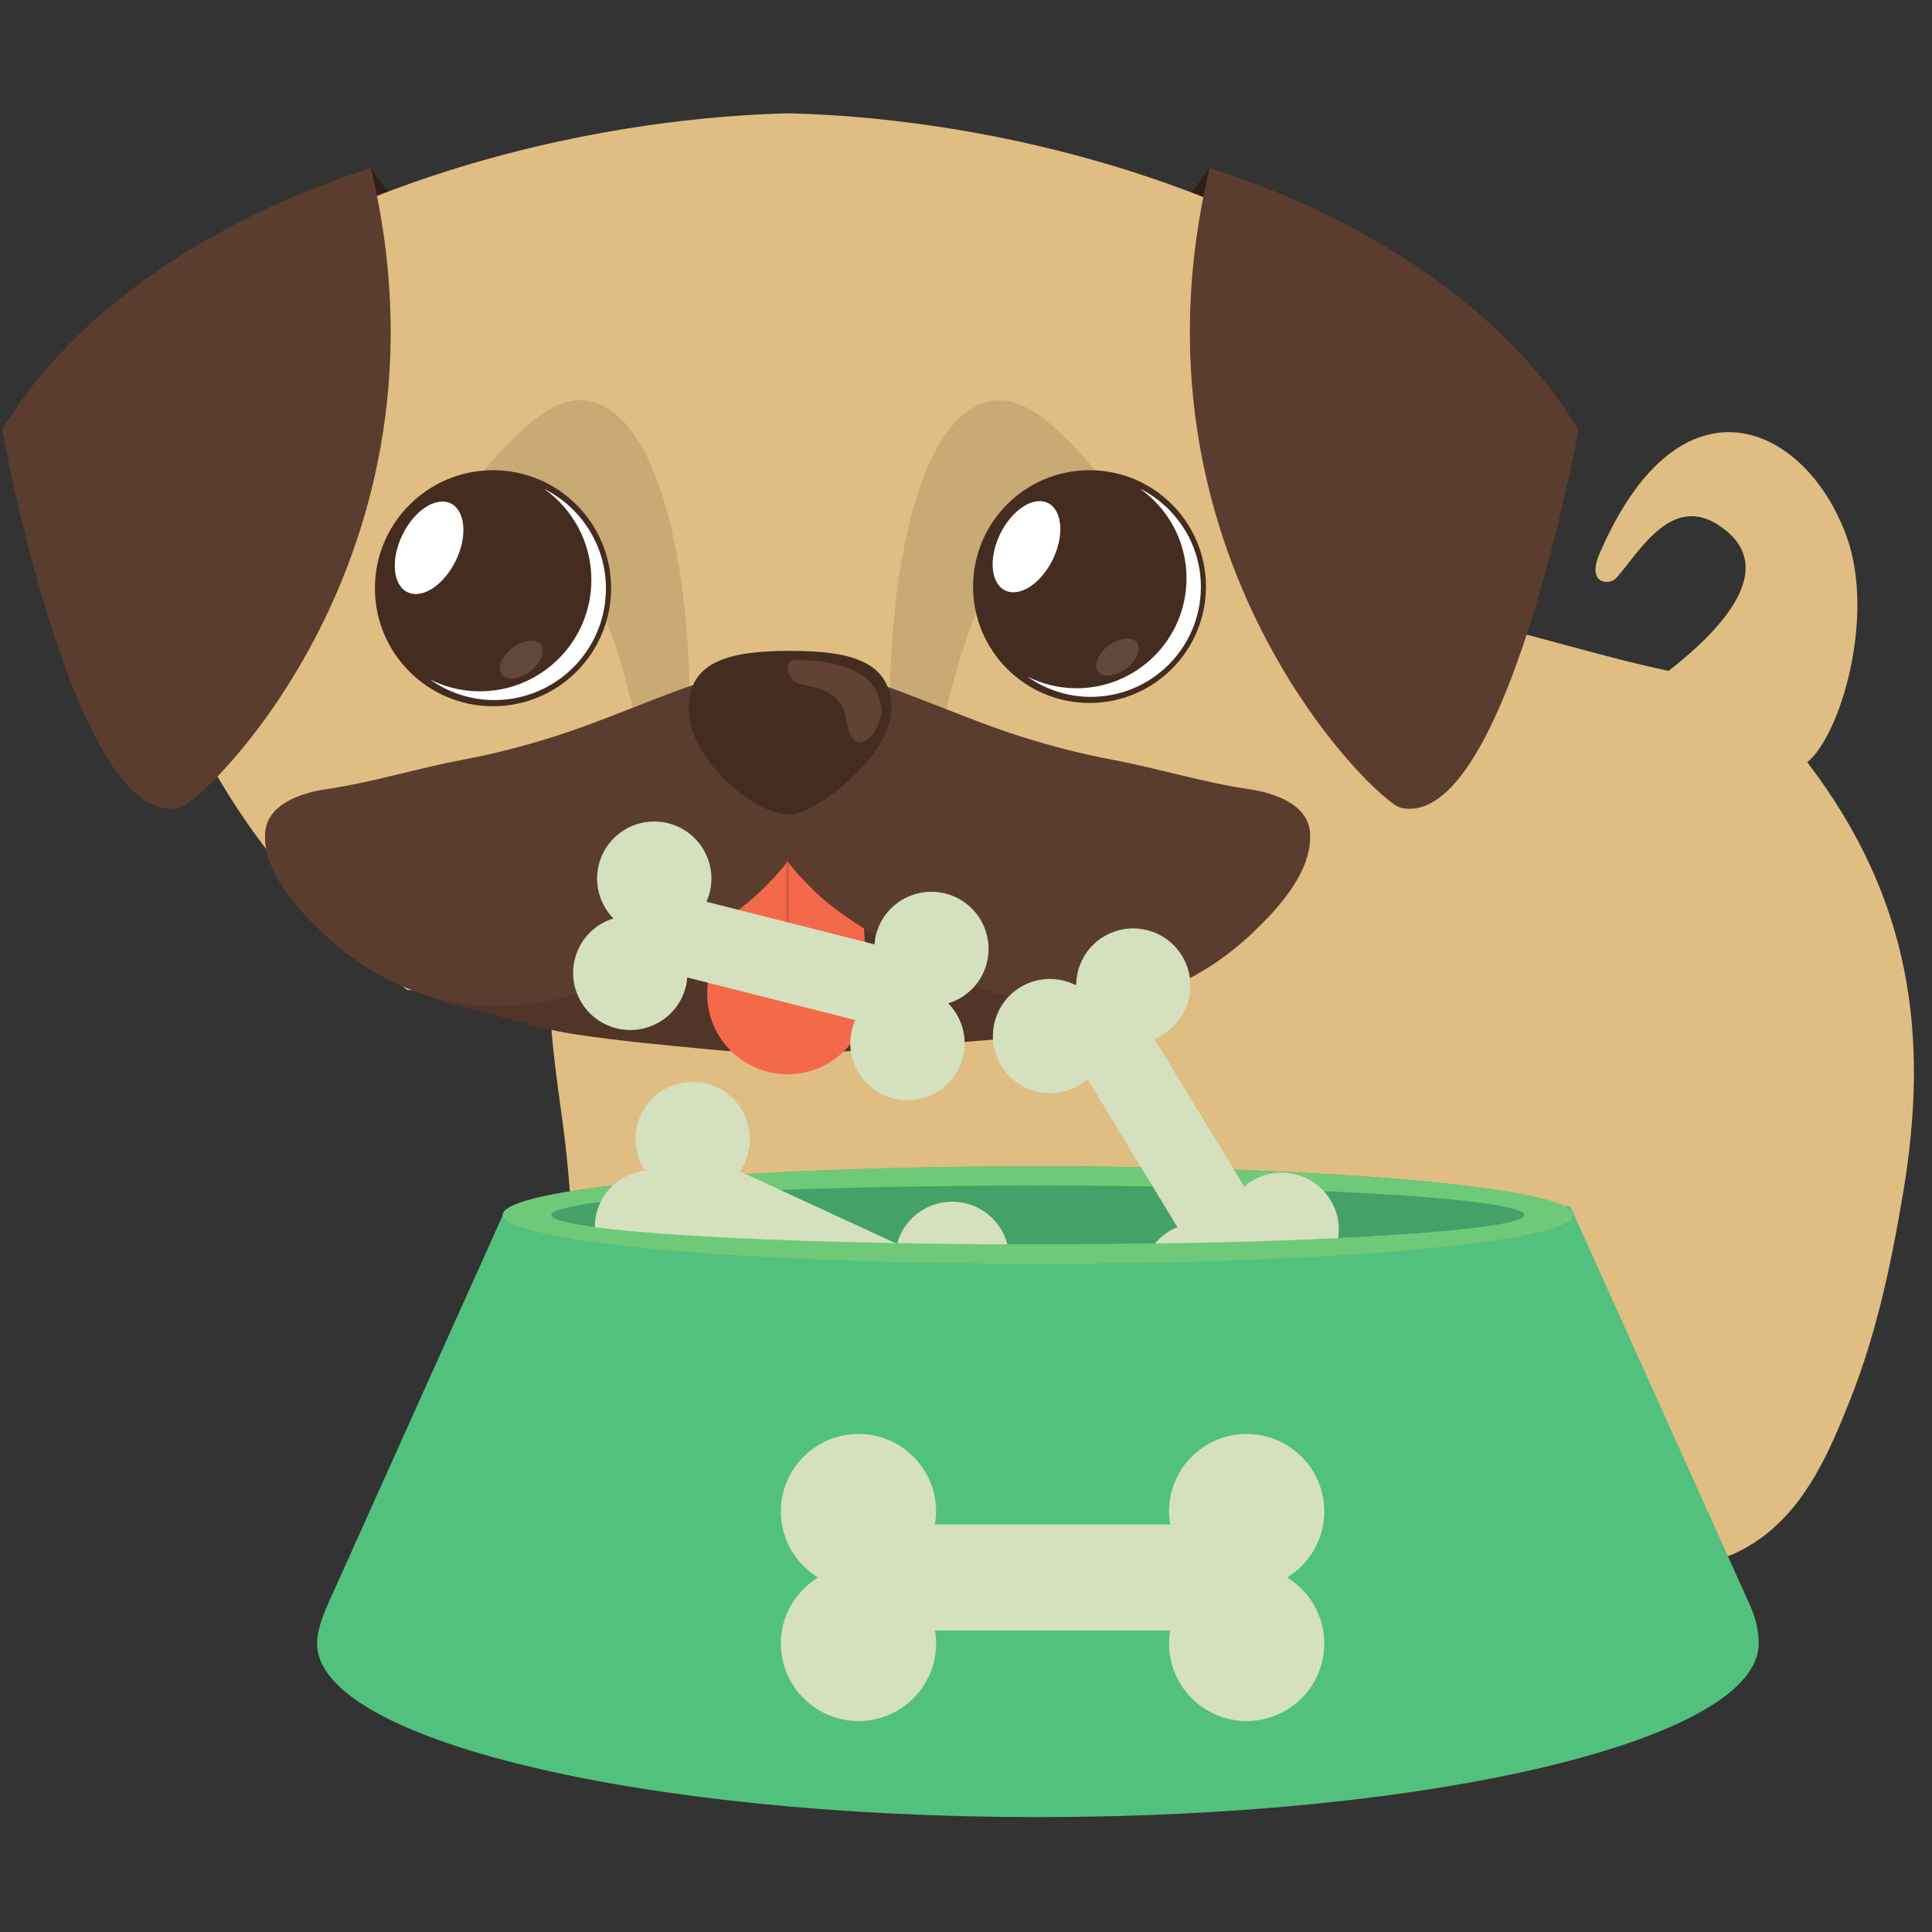 <svg xmlns="http://www.w3.org/2000/svg" xmlns:xlink="http://www.w3.org/1999/xlink" width="500" zoomAndPan="magnify" viewBox="0 0 375 375" height="500" preserveAspectRatio="xMidYMid meet" version="1.0"><rect x="0" y="0" width="375" height="375" fill="#333333" stroke="none"/><defs><clipPath id="a2ff604e32"><path d="M 13 22.031 L 293 22.031 L 293 193 L 13 193 Z M 13 22.031 " clip-rule="nonzero"/></clipPath><clipPath id="da5723925d"><path d="M 61 234 L 342 234 L 342 352.781 L 61 352.781 Z M 61 234 " clip-rule="nonzero"/></clipPath></defs><path fill="#e0bd82" d="M 350.793 147.949 C 357.223 142.734 364.043 119.758 358.445 104.191 C 350.598 82.363 326.129 70.996 310.422 107.574 C 307.945 113.336 312.336 113.719 313.719 112.184 C 318.281 107.141 324.941 94.531 335.176 103.113 C 345.945 112.137 330.027 125.383 323.887 130.211 C 309.223 127.145 295.277 122.312 280.52 119.523 C 259.262 115.543 236.977 117.441 215.66 119.922 C 179.535 122.336 146.051 130.809 121.797 153.426 C 101.23 168.629 106.656 198.855 109.324 218.703 C 111.602 235.754 111.227 252.875 113.695 269.93 C 115.016 279.105 117.949 303.074 134.758 303.309 C 161.434 303.676 165.93 269.59 166.871 254.441 C 167.191 244.598 173.973 252.801 176.578 257.094 C 181.066 264.551 182.844 273.195 184.309 281.309 C 185.527 288.312 187.406 301.125 198.078 303.363 C 208.855 305.555 218.316 301.363 222.363 293.18 C 225.23 287.336 226.367 281.047 229.535 275.281 C 234.266 266.684 242.906 260.152 251.906 254.441 C 265.66 248.656 279.203 247.566 289.305 258.25 C 296.551 265.992 300.324 275.754 304.957 284.613 C 311.633 297.227 324.848 310.785 341.785 298.543 C 350.879 291.973 355.348 281.113 358.988 272.012 C 364.227 258.93 367.102 245.223 369.375 231.641 C 374.48 201.309 371.137 174.582 350.793 147.949 " fill-opacity="1" fill-rule="nonzero"/><path fill="#311f16" d="M 72 32.672 L 86.449 52.652 L 60.754 75.355 L 46.641 43.016 " fill-opacity="1" fill-rule="nonzero"/><path fill="#311f16" d="M 234.719 32.672 L 220.273 52.652 L 245.977 75.355 L 260.074 43.016 " fill-opacity="1" fill-rule="nonzero"/><g clip-path="url(#a2ff604e32)"><path fill="#e0bd82" d="M 153.082 22 C 130.672 22.492 65.141 28.086 13.434 74.145 C 13.434 74.145 19.004 106.102 36.418 139.449 C 44.754 158.191 60.164 178.008 79.082 192.176 L 226.68 192.176 C 244.98 177.656 264.242 154.277 269.734 139.449 C 287.148 106.102 292.723 74.145 292.723 74.145 C 241.008 28.086 175.496 22.492 153.082 22 " fill-opacity="1" fill-rule="nonzero"/></g><path fill="#5a3d2e" d="M 72 32.672 C 72 32.672 22.605 46.266 0.414 83.469 C 0.414 83.469 14.535 161.48 34.926 156.777 C 39.586 155.707 89.902 107.441 72 32.672 " fill-opacity="1" fill-rule="nonzero"/><path fill="#c9a974" d="M 115.551 78.168 C 105.949 75.008 96.719 88.004 82.324 105.215 L 82.324 117.805 C 94.75 104.629 106.246 97.035 106.246 97.035 C 128.543 133.535 128.223 168.723 122.844 193.195 C 138.398 174.688 138.938 85.863 115.551 78.168 " fill-opacity="1" fill-rule="nonzero"/><path fill="#c9a974" d="M 191.023 78.168 C 200.629 75.008 209.855 88.004 224.258 105.215 L 224.258 117.805 C 211.832 104.629 200.328 97.035 200.328 97.035 C 178.035 133.535 178.355 168.723 183.73 193.195 C 168.176 174.688 167.637 85.863 191.023 78.168 " fill-opacity="1" fill-rule="nonzero"/><path fill="#5a3d2e" d="M 234.781 32.672 C 234.781 32.672 284.172 46.266 306.367 83.469 C 306.367 83.469 292.238 161.48 271.852 156.777 C 267.199 155.707 216.887 107.441 234.781 32.672 " fill-opacity="1" fill-rule="nonzero"/><path fill="#503528" d="M 153.367 130.285 L 153.352 129.457 C 153.266 129.598 153.16 129.727 153.07 129.859 C 152.98 129.727 152.879 129.598 152.781 129.457 L 152.781 130.285 C 134.863 156.602 116.289 178.27 80.359 192.211 C 80.602 192.117 86.051 194.652 87.27 194.902 C 95.438 196.562 103.18 199.469 111.457 200.727 C 120.27 202.07 129.148 202.871 138.02 203.723 C 153.562 205.195 169.355 203.895 184.855 202.449 C 193.328 201.656 202.262 201.398 210.43 198.844 C 215.367 197.301 221.43 195.301 225.543 192.113 C 189.77 178.172 171.23 156.547 153.367 130.285 " fill-opacity="1" fill-rule="nonzero"/><path fill="#442c20" d="M 118.613 114.176 C 118.613 101.527 108.352 91.27 95.691 91.27 C 83.035 91.27 72.773 101.527 72.773 114.176 C 72.773 126.828 83.035 137.082 95.691 137.082 C 108.352 137.082 118.613 126.828 118.613 114.176 " fill-opacity="1" fill-rule="nonzero"/><path fill="#ffffff" d="M 105.648 94.914 C 111.172 98.836 114.785 105.262 114.785 112.547 C 114.785 124.5 105.086 134.184 93.129 134.184 C 89.637 134.184 86.352 133.34 83.438 131.875 C 86.973 134.387 91.289 135.883 95.961 135.883 C 107.914 135.883 117.613 126.199 117.613 114.242 C 117.613 105.781 112.734 98.469 105.648 94.914 " fill-opacity="1" fill-rule="nonzero"/><path fill="#ffffff" d="M 88.457 108.848 C 90.777 104.098 90.34 99.109 87.488 97.711 C 84.633 96.324 80.434 99.051 78.117 103.805 C 75.793 108.559 76.227 113.539 79.082 114.938 C 81.938 116.328 86.133 113.602 88.457 108.848 " fill-opacity="1" fill-rule="nonzero"/><path fill="#61483a" d="M 99.277 131.719 C 98.469 131.719 97.789 131.457 97.383 130.918 C 96.426 129.66 97.359 127.352 99.465 125.762 C 100.672 124.852 102.004 124.375 103.098 124.375 C 103.91 124.375 104.594 124.637 104.996 125.172 C 105.949 126.434 105.016 128.738 102.91 130.332 C 101.703 131.246 100.375 131.719 99.277 131.719 " fill-opacity="1" fill-rule="nonzero"/><path fill="#442c20" d="M 234.074 113.859 C 234.074 101.379 223.957 91.27 211.473 91.27 C 198.996 91.27 188.875 101.379 188.875 113.859 C 188.875 126.332 198.996 136.445 211.473 136.445 C 223.957 136.445 234.074 126.332 234.074 113.859 " fill-opacity="1" fill-rule="nonzero"/><path fill="#ffffff" d="M 221.293 94.863 C 226.734 98.73 230.301 105.066 230.301 112.254 C 230.301 124.035 220.738 133.59 208.945 133.59 C 205.504 133.59 202.266 132.754 199.391 131.309 C 202.875 133.789 207.133 135.262 211.734 135.262 C 223.523 135.262 233.09 125.711 233.09 113.922 C 233.09 105.582 228.277 98.367 221.293 94.863 " fill-opacity="1" fill-rule="nonzero"/><path fill="#ffffff" d="M 204.34 108.605 C 206.633 103.914 206.203 99.004 203.383 97.625 C 200.566 96.25 196.43 98.941 194.137 103.633 C 191.852 108.32 192.277 113.227 195.094 114.605 C 197.914 115.984 202.047 113.293 204.34 108.605 " fill-opacity="1" fill-rule="nonzero"/><path fill="#61483a" d="M 215.012 131.156 C 214.211 131.156 213.539 130.902 213.145 130.371 C 212.207 129.125 213.121 126.848 215.191 125.285 C 216.383 124.383 217.695 123.914 218.773 123.914 C 219.578 123.914 220.25 124.176 220.648 124.703 C 221.59 125.949 220.668 128.227 218.594 129.793 C 217.402 130.691 216.09 131.156 215.012 131.156 " fill-opacity="1" fill-rule="nonzero"/><path fill="#f4694a" d="M 165.852 151.531 L 168.449 191.914 C 169 200.516 162.48 207.93 153.871 208.484 C 145.27 209.035 137.848 202.512 137.293 193.918 C 137.258 193.273 137.262 192.543 137.293 191.914 L 139.891 151.531 C 140.352 144.367 146.535 138.93 153.707 139.391 C 160.309 139.816 165.449 145.094 165.852 151.531 " fill-opacity="1" fill-rule="nonzero"/><path fill="#d65b40" d="M 152.602 154.258 L 152.602 192.008 C 152.602 192.16 152.719 192.277 152.875 192.277 C 153.023 192.277 153.148 192.16 153.148 192.008 L 153.148 154.258 C 153.148 154.105 153.023 153.984 152.875 153.984 C 152.719 153.984 152.602 154.105 152.602 154.258 " fill-opacity="1" fill-rule="nonzero"/><path fill="#5a3d2e" d="M 242.465 153.184 C 233.488 151.875 224.812 149.137 215.918 147.469 C 209.938 146.344 204.035 144.816 198.234 142.984 C 192.609 141.207 187.141 139.008 181.648 136.871 C 175.547 134.496 169.07 131.941 162.707 130.395 C 159.488 129.609 156.176 129.465 152.875 129.461 C 149.57 129.465 146.258 129.609 143.039 130.395 C 136.676 131.941 130.199 134.496 124.098 136.871 C 118.602 139.008 113.137 141.207 107.512 142.984 C 101.707 144.816 95.809 146.344 89.832 147.469 C 80.93 149.137 72.254 151.875 63.281 153.184 C 58.645 153.867 51.875 156.004 51.473 161.582 C 50.922 169.07 57.59 176.273 62.52 180.969 C 67.973 186.168 74.406 190.32 81.547 192.781 C 96.355 197.895 111.812 194.43 125.402 187.508 C 130.844 184.738 136.188 181.559 141.23 178.121 C 143.68 176.438 146.031 174.625 148.121 172.496 C 149.145 171.453 151.531 169.168 152.875 167.137 C 154.215 169.168 156.598 171.453 157.625 172.496 C 159.711 174.625 162.066 176.438 164.52 178.121 C 169.555 181.559 174.906 184.738 180.344 187.508 C 193.93 194.43 209.395 197.895 224.199 192.781 C 231.344 190.32 237.777 186.168 243.234 180.969 C 248.148 176.273 254.82 169.07 254.27 161.582 C 253.867 156.004 247.098 153.867 242.465 153.184 " fill-opacity="1" fill-rule="nonzero"/><path fill="#442c20" d="M 173 137.477 C 173 127.949 164.203 126.336 153.328 126.336 C 142.465 126.336 133.656 127.949 133.656 137.477 C 133.656 146.988 145.922 158.105 153.328 158.105 C 157.961 158.105 173 146.988 173 137.477 " fill-opacity="1" fill-rule="nonzero"/><path fill="#624232" d="M 156.105 132.945 C 157.312 133.238 158.578 133.438 159.73 133.93 C 161.762 134.785 163.426 136.238 163.953 138.477 C 164.258 139.797 164.98 146.008 168.375 143.539 C 169.98 142.379 170.695 140.254 171.168 138.332 C 170.715 130.387 163.684 128.367 154.543 128.047 C 154.359 128.125 154.168 128.176 153.941 128.18 C 152.438 128.207 152.859 130.098 153.191 130.914 C 153.805 132.109 154.773 132.785 156.105 132.945 " fill-opacity="1" fill-rule="nonzero"/><g clip-path="url(#da5723925d)"><path fill="#51c17d" d="M 339.82 311.906 L 304.762 234.102 L 303.559 234.113 C 304.68 234.668 305.297 235.238 305.297 235.828 C 305.297 241.039 258.805 245.27 201.457 245.27 C 144.109 245.27 97.625 241.043 97.605 235.836 L 63.293 312.156 C 62.324 314.543 61.539 316.938 61.539 319.023 C 61.539 337.617 124.172 352.699 201.457 352.699 C 278.723 352.699 341.363 337.617 341.363 319.023 C 341.363 316.961 341.004 314.715 339.82 311.906 " fill-opacity="1" fill-rule="nonzero"/></g><path fill="#44a167" d="M 305.297 235.828 C 305.297 241.039 258.805 245.27 201.457 245.27 C 144.094 245.27 97.605 241.039 97.605 235.828 C 97.605 230.617 144.094 226.383 201.457 226.383 C 258.805 226.383 305.297 230.617 305.297 235.828 " fill-opacity="1" fill-rule="nonzero"/><path fill="#d5e1be" d="M 181.699 318.996 C 181.699 318.137 181.605 317.297 181.461 316.484 L 227.145 316.484 C 227 317.297 226.906 318.137 226.906 318.996 C 226.906 327.309 233.656 334.051 241.977 334.051 C 250.293 334.051 257.043 327.309 257.043 318.996 C 257.043 313.559 254.141 308.836 249.824 306.195 C 254.141 303.539 257.043 298.824 257.043 293.387 C 257.043 285.07 250.293 278.328 241.977 278.328 C 233.656 278.328 226.906 285.07 226.906 293.387 C 226.906 294.246 227 295.086 227.145 295.898 L 181.461 295.898 C 181.605 295.086 181.699 294.246 181.699 293.387 C 181.699 285.07 174.957 278.328 166.629 278.328 C 158.309 278.328 151.562 285.07 151.562 293.387 C 151.562 298.824 154.461 303.539 158.781 306.195 C 154.461 308.836 151.562 313.559 151.562 318.996 C 151.562 327.309 158.309 334.051 166.629 334.051 C 174.957 334.051 181.699 327.309 181.699 318.996 " fill-opacity="1" fill-rule="nonzero"/><path fill="#6eca78" d="M 201.457 241.539 C 149.277 241.539 106.984 238.98 106.984 235.828 C 106.984 232.672 149.277 230.113 201.457 230.113 C 253.625 230.113 295.914 232.672 295.914 235.828 C 295.914 238.98 253.625 241.539 201.457 241.539 Z M 201.457 226.383 C 144.094 226.383 97.605 230.617 97.605 235.828 C 97.605 241.039 144.094 245.27 201.457 245.27 C 258.805 245.27 305.297 241.039 305.297 235.828 C 305.297 230.617 258.805 226.383 201.457 226.383 " fill-opacity="1" fill-rule="nonzero"/><path fill="#d5e1be" d="M 120.219 239.906 C 125.648 241.27 131.242 241.836 136.875 242.086 C 136.996 241.762 137.137 241.434 137.219 241.109 L 139.598 242.203 C 145.832 242.375 152.09 242.23 158.227 242.352 C 170.754 242.586 183.281 242.672 195.805 242.945 C 195.328 239.289 193.078 235.938 189.477 234.277 C 183.918 231.707 177.32 234.137 174.746 239.695 C 174.484 240.27 174.289 240.859 174.129 241.445 L 143.59 227.344 C 143.934 226.836 144.254 226.312 144.523 225.738 C 147.09 220.176 144.664 213.586 139.098 211.016 C 133.535 208.445 126.941 210.871 124.367 216.43 C 122.684 220.062 123.172 224.117 125.234 227.223 C 121.535 227.66 118.133 229.918 116.453 233.555 C 115.566 235.48 115.309 237.52 115.543 239.484 C 117 239.367 118.566 239.492 120.219 239.906 " fill-opacity="1" fill-rule="nonzero"/><path fill="#d5e1be" d="M 211.078 209.465 L 228.551 238.203 C 227.98 238.422 227.422 238.684 226.879 239.016 C 225.398 239.914 224.242 241.121 223.359 242.488 C 224.273 242.504 225.203 242.594 226.133 242.75 C 237.09 244.598 248.391 241.629 259.492 241.492 C 260.227 238.695 259.883 235.613 258.25 232.938 C 255.07 227.699 248.242 226.035 243.008 229.219 C 242.465 229.543 241.977 229.926 241.512 230.328 L 224.039 201.59 C 224.609 201.363 225.168 201.109 225.715 200.773 C 230.949 197.598 232.617 190.773 229.43 185.535 C 226.246 180.301 219.418 178.641 214.184 181.82 C 210.766 183.895 208.898 187.531 208.883 191.258 C 205.562 189.555 201.48 189.535 198.055 191.613 C 192.816 194.797 191.152 201.613 194.336 206.855 C 197.516 212.094 204.348 213.754 209.586 210.574 C 210.129 210.246 210.617 209.863 211.078 209.465 " fill-opacity="1" fill-rule="nonzero"/><path fill="#d5e1be" d="M 133.105 191.559 C 133.258 190.941 133.34 190.328 133.387 189.723 L 166 197.992 C 165.75 198.547 165.535 199.133 165.383 199.738 C 163.875 205.676 167.469 211.719 173.41 213.223 C 179.352 214.73 185.391 211.133 186.895 205.195 C 187.883 201.316 186.66 197.418 184.066 194.75 C 187.629 193.641 190.555 190.793 191.539 186.914 C 193.043 180.973 189.445 174.938 183.508 173.434 C 177.566 171.93 171.527 175.52 170.023 181.461 C 169.867 182.07 169.777 182.688 169.734 183.297 L 137.117 175.023 C 137.363 174.469 137.59 173.887 137.746 173.277 C 139.25 167.34 135.66 161.305 129.715 159.797 C 123.773 158.285 117.734 161.887 116.23 167.824 C 115.25 171.699 116.461 175.594 119.062 178.27 C 115.5 179.379 112.574 182.219 111.59 186.105 C 110.082 192.039 113.668 198.074 119.613 199.582 C 125.562 201.086 131.598 197.492 133.105 191.559 " fill-opacity="1" fill-rule="nonzero"/><path fill="#6eca78" d="M 294.242 231.586 C 293.414 232.551 292.43 233.387 291.297 234.062 C 294.277 234.617 295.914 235.207 295.914 235.828 C 295.914 238.98 253.625 241.539 201.457 241.539 C 149.277 241.539 106.984 238.98 106.984 235.828 C 106.984 235.145 108.965 234.496 112.57 233.891 C 111.473 233.203 110.523 232.355 109.727 231.402 C 102 232.719 97.605 234.227 97.605 235.828 C 97.605 241.039 144.094 245.27 201.457 245.27 C 258.805 245.27 305.297 241.039 305.297 235.828 C 305.297 234.301 301.297 232.863 294.242 231.586 " fill-opacity="1" fill-rule="nonzero"/></svg>